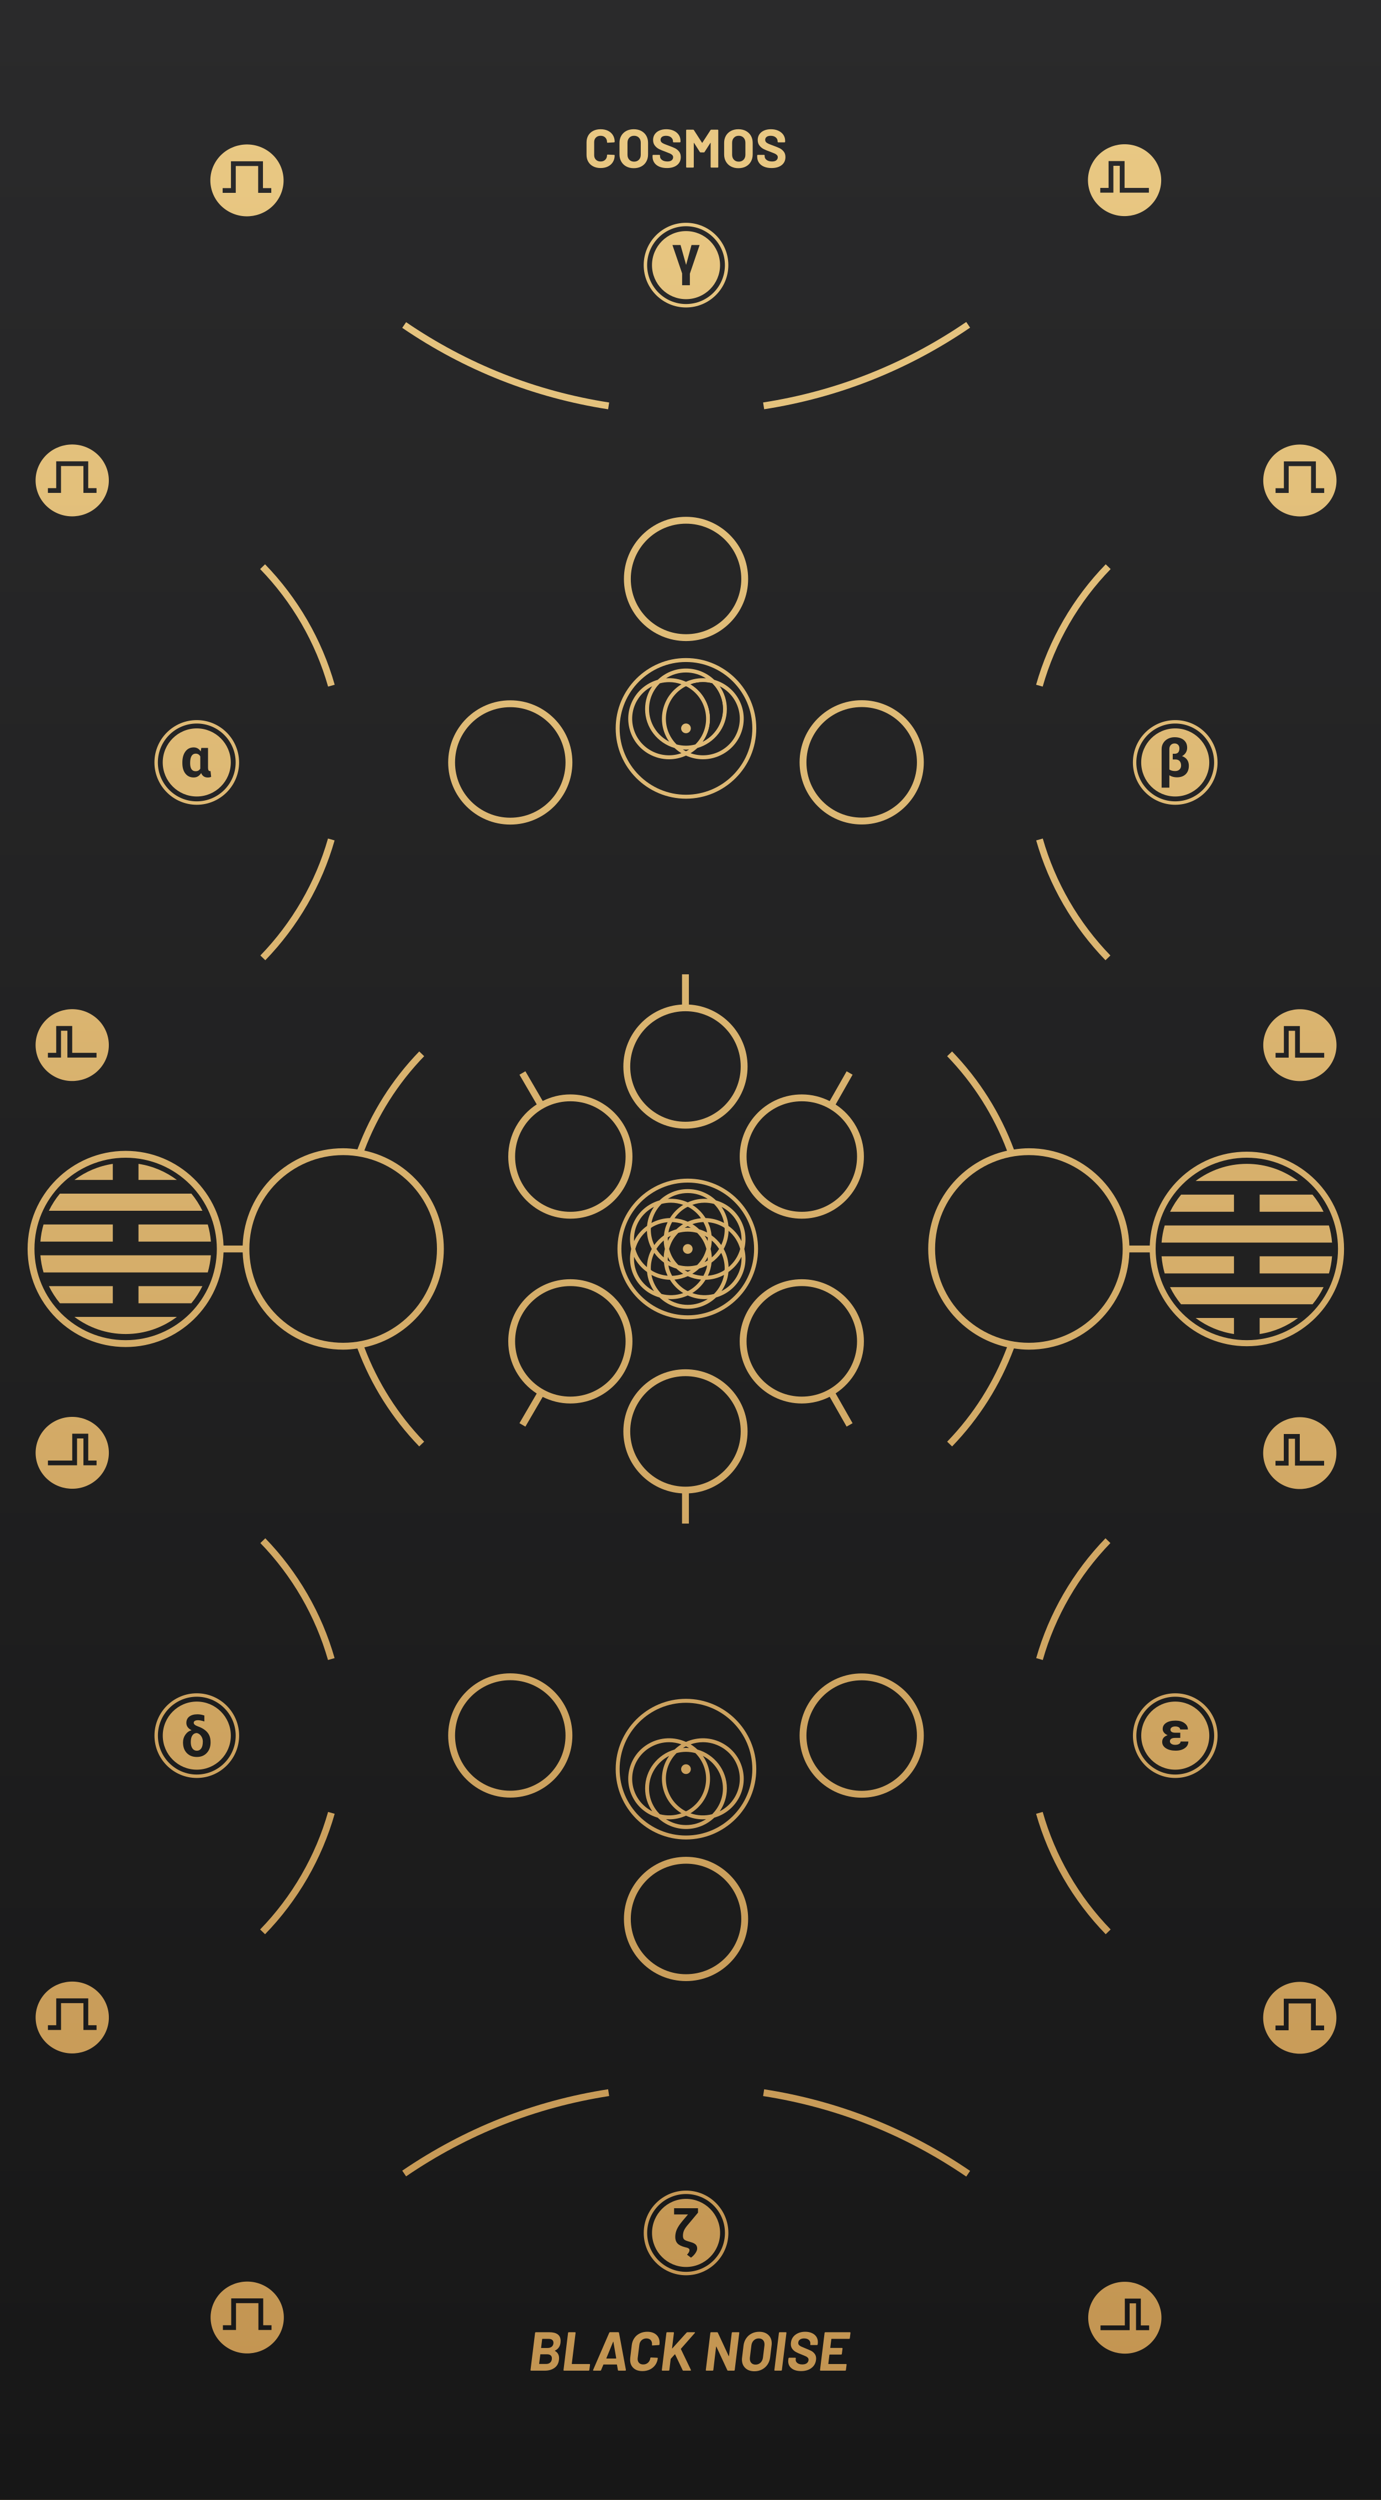 <?xml version="1.0" encoding="utf-8"?>
<!-- Generator: Adobe Illustrator 28.7.1, SVG Export Plug-In . SVG Version: 9.03 Build 54978)  -->
<svg version="1.0" id="Layer_1" xmlns="http://www.w3.org/2000/svg" xmlns:xlink="http://www.w3.org/1999/xlink" x="0px" y="0px"
	 width="210px" height="380px" viewBox="0 0 210 380" enable-background="new 0 0 210 380" xml:space="preserve">
<g id="uuid-0864970b-cf5e-45a9-b525-34cac071c23d">
	
		<linearGradient id="SVGID_1_" gradientUnits="userSpaceOnUse" x1="105" y1="379.89" x2="105" y2="-0.11" gradientTransform="matrix(1 0 0 -1 0 379.89)">
		<stop  offset="0" style="stop-color:#EBCB86"/>
		<stop  offset="1" style="stop-color:#C1924F"/>
	</linearGradient>
	<rect x="0" y="0" fill="url(#SVGID_1_)" width="210" height="379.999"/>
</g>
<g id="uuid-2107d614-b903-4621-be8b-9906156e3ef3">
	<path fill="#242425" d="M29.92,121.81c3.266,0,5.914-2.648,5.914-5.914s-2.648-5.914-5.914-5.914
		s-5.914,2.648-5.914,5.914S26.654,121.81,29.92,121.81z M29.92,110.721
		c2.858,0,5.175,2.317,5.175,5.175s-2.317,5.175-5.175,5.175s-5.175-2.317-5.175-5.175
		S27.062,110.721,29.92,110.721z"/>
	<path fill="#1C1C1C" d="M104.321,283.293c-4.64,0-8.401,3.761-8.401,8.401
		c0,4.64,3.761,8.401,8.401,8.401s8.401-3.761,8.401-8.401
		C112.722,287.054,108.961,283.293,104.321,283.293z"/>
	<path fill="#242425" d="M28.235,117.644c0.307,0.357,0.712,0.536,1.214,0.536
		c0.492,0,0.871-0.226,1.137-0.676c0.184,0.453,0.523,0.681,1.015,0.681
		c0.204,0,0.374-0.035,0.509-0.102l-0.098-0.884c-0.021,0.01-0.052,0.016-0.09,0.016
		c-0.184,0-0.281-0.161-0.289-0.481v-3.044H30.611l-0.086,0.53c-0.264-0.408-0.619-0.611-1.068-0.611
		c-0.533,0-0.954,0.208-1.263,0.623s-0.465,0.98-0.465,1.695l0.004,0.249
		C27.762,116.796,27.929,117.286,28.235,117.644z M29.132,114.908c0.147-0.234,0.355-0.35,0.624-0.35
		c0.318,0,0.551,0.143,0.701,0.428v1.854c-0.15,0.261-0.386,0.391-0.709,0.391
		c-0.557,0-0.835-0.408-0.835-1.223c0-0.5,0.073-0.867,0.22-1.1V114.908z"/>
	<polygon fill="#262627" points="9.278,70.843 12.685,70.843 12.685,74.923 14.678,74.923 14.678,74.203 
		13.414,74.203 13.414,70.123 8.548,70.123 8.548,74.203 7.285,74.203 7.285,74.923 9.278,74.923 	"/>
	<polygon fill="#222223" points="9.277,156.678 10.25,156.678 10.25,160.038 10.25,160.758 12.243,160.758 
		14.677,160.758 14.677,160.038 12.243,160.038 10.98,160.038 10.98,156.678 10.981,156.678 
		10.981,155.958 10.98,155.958 8.548,155.958 8.546,155.958 8.546,156.678 8.548,156.678 
		8.548,160.038 7.284,160.038 7.284,160.758 9.277,160.758 	"/>
	<polygon fill="#29292A" points="35.851,25.235 39.258,25.235 39.258,29.315 41.251,29.315 41.251,28.596 
		39.987,28.596 39.987,24.516 35.121,24.516 35.121,28.596 33.858,28.596 33.858,29.315 35.851,29.315 	"/>
	<polygon fill="#181819" points="40.025,349.372 35.159,349.372 35.159,353.452 33.895,353.452 33.895,354.172 
		35.888,354.172 35.888,350.092 39.295,350.092 39.295,354.172 41.288,354.172 41.288,353.452 
		40.025,353.452 	"/>
	<path fill="#212122" d="M86.729,167.402c-4.64,0-8.401,3.762-8.401,8.401s3.761,8.401,8.401,8.401
		c4.64,0,8.401-3.761,8.401-8.401S91.369,167.402,86.729,167.402z"/>
	<polygon fill="#1B1B1B" points="13.418,303.769 8.551,303.769 8.551,307.848 7.288,307.848 7.288,308.568 
		9.281,308.568 9.281,304.488 12.688,304.488 12.688,308.568 14.681,308.568 14.681,307.848 
		13.418,307.848 	"/>
	<polygon fill="#1F1F1F" points="11.716,222.733 11.716,222.013 11.716,218.653 12.688,218.653 12.688,222.733 
		14.682,222.733 14.682,222.013 13.418,222.013 13.418,218.653 13.419,218.653 13.419,217.933 
		13.418,217.933 10.986,217.933 10.985,217.933 10.985,218.653 10.986,218.653 10.986,222.013 
		9.723,222.013 7.288,222.013 7.288,222.733 9.723,222.733 	"/>
	<path fill="#1D1D1D" d="M31.183,262.996c-0.286-0.228-0.646-0.418-1.078-0.571
		c-0.432-0.152-0.648-0.337-0.648-0.554c0-0.122,0.058-0.218,0.175-0.287
		c0.117-0.069,0.277-0.104,0.481-0.104c0.236,0,0.557,0.064,0.962,0.192v-0.905l-0.277-0.081
		c-0.25-0.068-0.512-0.102-0.786-0.102c-0.517,0-0.924,0.116-1.225,0.346
		c-0.301,0.231-0.45,0.554-0.45,0.97c0,0.465,0.256,0.829,0.766,1.092l0.012,0.024
		c-0.37,0.095-0.675,0.314-0.919,0.656c-0.243,0.342-0.365,0.728-0.365,1.157v0.045
		c0,0.674,0.193,1.208,0.577,1.604c0.384,0.395,0.893,0.593,1.526,0.593
		c0.628,0,1.132-0.204,1.514-0.613c0.382-0.409,0.573-0.943,0.573-1.604
		c0-0.429-0.068-0.789-0.204-1.08c-0.136-0.291-0.347-0.55-0.634-0.778H31.183z M30.599,265.771
		c-0.163,0.233-0.384,0.35-0.664,0.35c-0.285,0-0.51-0.117-0.676-0.35
		c-0.166-0.233-0.249-0.557-0.249-0.972c0-0.448,0.084-0.788,0.251-1.019
		c0.167-0.232,0.392-0.348,0.674-0.348c0.264,0.057,0.481,0.21,0.652,0.46
		c0.171,0.25,0.257,0.525,0.257,0.826C30.843,265.187,30.762,265.538,30.599,265.771z"/>
	<path fill="#191919" d="M102.507,336.611h2.111l-0.827,0.977c-0.399,0.473-0.684,0.896-0.854,1.268
		c-0.17,0.373-0.255,0.768-0.255,1.183c0,0.407,0.113,0.733,0.34,0.977
		c0.227,0.245,0.592,0.43,1.094,0.558l0.367,0.094c0.253,0.076,0.374,0.2,0.363,0.371
		c0.011,0.182-0.114,0.41-0.375,0.685l0.599,0.456c0.266-0.188,0.49-0.414,0.672-0.679
		s0.273-0.499,0.273-0.703c0-0.225-0.058-0.41-0.173-0.554s-0.313-0.266-0.593-0.363
		c-0.144-0.051-0.364-0.119-0.66-0.203s-0.493-0.185-0.591-0.304
		c-0.098-0.118-0.147-0.289-0.147-0.511c0-0.31,0.058-0.593,0.175-0.85
		c0.117-0.257,0.334-0.566,0.652-0.927l1.463-1.749v-0.675h-3.635V336.611z"/>
	<path fill="#202020" d="M121.924,212.295c4.64,0,8.401-3.761,8.401-8.401
		c0-4.64-3.761-8.401-8.401-8.401s-8.401,3.761-8.401,8.401
		C113.524,208.534,117.285,212.295,121.924,212.295z"/>
	<path fill="#242425" d="M131.032,107.48c-4.64,0-8.401,3.761-8.401,8.401
		c0,4.64,3.761,8.401,8.401,8.401s8.401-3.761,8.401-8.401
		C139.433,111.242,135.671,107.48,131.032,107.48z"/>
	<path fill="#1D1D1D" d="M131.032,272.217c4.64,0,8.401-3.761,8.401-8.401
		c0-4.64-3.761-8.401-8.401-8.401s-8.401,3.761-8.401,8.401
		C122.631,268.455,126.392,272.217,131.032,272.217z"/>
	<circle fill="#202020" cx="86.729" cy="203.894" r="8.401"/>
	<path fill="#242425" d="M104.313,100.628c-5.563,0-10.089,4.526-10.089,10.089s4.526,10.089,10.089,10.089
		s10.089-4.526,10.089-10.089S109.876,100.628,104.313,100.628z"/>
	<path fill="#1D1D1D" d="M77.595,272.202c4.64,0,8.401-3.761,8.401-8.401c0-4.64-3.761-8.401-8.401-8.401
		s-8.401,3.761-8.401,8.401C69.194,268.441,72.955,272.202,77.595,272.202z"/>
	<path fill="#242425" d="M77.595,107.495c-4.64,0-8.401,3.761-8.401,8.401c0,4.64,3.761,8.401,8.401,8.401
		s8.401-3.761,8.401-8.401C85.996,111.256,82.235,107.495,77.595,107.495z"/>
	<path fill="#282829" d="M104.319,34.388c-3.266,0-5.914,2.648-5.914,5.914s2.648,5.914,5.914,5.914
		s5.914-2.648,5.914-5.914S107.585,34.388,104.319,34.388z M104.319,45.477
		c-2.858,0-5.175-2.317-5.175-5.175s2.317-5.175,5.175-5.175c2.858,0,5.175,2.317,5.175,5.175
		S107.177,45.477,104.319,45.477z"/>
	<path fill="#191919" d="M98.41,339.42c0,3.266,2.648,5.914,5.914,5.914s5.914-2.648,5.914-5.914
		s-2.648-5.914-5.914-5.914S98.41,336.154,98.41,339.42z M109.5,339.42
		c0,2.858-2.317,5.175-5.175,5.175c-2.858,0-5.175-2.317-5.175-5.175s2.317-5.175,5.175-5.175
		C107.183,334.245,109.5,336.562,109.5,339.42z"/>
	<path fill="#212121" d="M104.582,179.759c-5.563,0-10.089,4.526-10.089,10.089s4.526,10.089,10.089,10.089
		s10.089-4.526,10.089-10.089S110.145,179.759,104.582,179.759z"/>
	<path fill="#222223" d="M95.833,162.114c0,4.64,3.761,8.401,8.401,8.401s8.401-3.761,8.401-8.401
		c0-4.64-3.761-8.401-8.401-8.401S95.833,157.474,95.833,162.114z"/>
	<polygon fill="#282829" points="104.333,40.268 103.486,37.248 102.255,37.248 103.726,41.563 103.726,43.356 
		104.904,43.356 104.904,41.6 106.383,37.248 105.152,37.248 	"/>
	<path fill="#262626" d="M95.92,88.003c0,4.64,3.761,8.401,8.401,8.401s8.401-3.761,8.401-8.401
		c0-4.64-3.761-8.401-8.401-8.401S95.92,83.363,95.92,88.003z"/>
	<path fill="#1D1D1D" d="M29.926,257.912c-3.266,0-5.914,2.648-5.914,5.914s2.648,5.914,5.914,5.914
		s5.914-2.648,5.914-5.914S33.193,257.912,29.926,257.912z M29.926,269.002
		c-2.858,0-5.175-2.317-5.175-5.175s2.317-5.175,5.175-5.175c2.858,0,5.175,2.317,5.175,5.175
		S32.784,269.002,29.926,269.002z"/>
	<path fill="#242425" d="M177.817,117.848c0.334,0.206,0.716,0.31,1.145,0.31
		c0.565,0,1.01-0.155,1.333-0.467c0.323-0.311,0.485-0.744,0.485-1.301
		c0-0.356-0.089-0.659-0.267-0.908c-0.178-0.25-0.434-0.432-0.768-0.546
		c0.248-0.133,0.439-0.31,0.575-0.53c0.136-0.221,0.204-0.466,0.204-0.738
		c0-0.506-0.172-0.9-0.515-1.183c-0.343-0.282-0.809-0.424-1.396-0.424
		c-0.364,0-0.698,0.077-1.002,0.232c-0.305,0.155-0.542,0.37-0.713,0.646
		c-0.171,0.276-0.257,0.583-0.257,0.923v5.868h1.178v-1.883V117.848z M177.817,113.875
		c0-0.269,0.074-0.481,0.224-0.635c0.15-0.153,0.339-0.23,0.571-0.23
		c0.22,0,0.397,0.068,0.532,0.204c0.135,0.136,0.202,0.316,0.202,0.539
		c0,0.534-0.232,0.809-0.697,0.825h-0.318v0.864h0.395c0.288,0,0.506,0.082,0.654,0.246
		c0.148,0.164,0.222,0.392,0.222,0.685c0,0.244-0.082,0.444-0.245,0.6
		c-0.163,0.156-0.383,0.234-0.66,0.234c-0.364,0-0.657-0.079-0.88-0.236v-3.096V113.875z"/>
	<path fill="#1D1D1D" d="M178.715,257.912c-3.266,0-5.914,2.648-5.914,5.914s2.648,5.914,5.914,5.914
		s5.914-2.648,5.914-5.914S181.982,257.912,178.715,257.912z M178.715,269.002
		c-2.858,0-5.175-2.317-5.175-5.175s2.317-5.175,5.175-5.175c2.858,0,5.175,2.317,5.175,5.175
		S181.573,269.002,178.715,269.002z"/>
	<path fill="#1D1D1D" d="M179.304,265.084c-0.148,0.095-0.347,0.143-0.597,0.143
		c-0.241,0-0.437-0.051-0.585-0.153c-0.148-0.102-0.222-0.228-0.222-0.377
		c0-0.348,0.266-0.523,0.799-0.526h0.778v-0.786h-0.762c-0.245,0-0.428-0.042-0.55-0.126
		s-0.183-0.197-0.183-0.338c0-0.147,0.066-0.265,0.2-0.354c0.133-0.09,0.31-0.135,0.53-0.135
		c0.223,0,0.402,0.042,0.54,0.126c0.138,0.084,0.206,0.196,0.206,0.334h1.178
		c0-0.394-0.174-0.717-0.522-0.97c-0.347-0.253-0.795-0.379-1.341-0.379
		c-0.608,0-1.089,0.114-1.441,0.342s-0.528,0.542-0.528,0.941c0,0.196,0.066,0.375,0.2,0.54
		c0.133,0.165,0.318,0.295,0.554,0.393c-0.554,0.182-0.831,0.523-0.831,1.023
		c0,0.399,0.19,0.721,0.568,0.964c0.379,0.243,0.871,0.365,1.477,0.365
		c0.565,0,1.028-0.126,1.39-0.379c0.362-0.253,0.542-0.588,0.542-1.007h-1.178
		C179.526,264.87,179.452,264.989,179.304,265.084z"/>
	<path fill="#242425" d="M178.709,121.81c3.266,0,5.914-2.648,5.914-5.914s-2.648-5.914-5.914-5.914
		s-5.914,2.648-5.914,5.914S175.443,121.81,178.709,121.81z M178.71,110.721
		c2.858,0,5.175,2.317,5.175,5.175s-2.317,5.175-5.175,5.175c-2.858,0-5.175-2.317-5.175-5.175
		S175.851,110.721,178.71,110.721z"/>
	<polygon fill="#222223" points="197.664,160.048 197.664,156.688 197.665,156.688 197.665,155.968 
		197.664,155.968 195.232,155.968 195.23,155.968 195.23,156.688 195.232,156.688 195.232,160.048 
		193.968,160.048 193.968,160.767 195.961,160.767 195.961,156.688 196.934,156.688 196.934,160.048 
		196.934,160.767 198.927,160.767 201.361,160.767 201.361,160.048 198.927,160.048 	"/>
	<polygon fill="#1B1B1B" points="200.086,303.814 195.219,303.814 195.219,307.894 193.956,307.894 
		193.956,308.614 195.949,308.614 195.949,304.534 199.356,304.534 199.356,308.614 201.349,308.614 
		201.349,307.894 200.086,307.894 	"/>
	<polygon fill="#181819" points="173.478,350.122 173.48,350.122 173.48,349.402 173.478,349.402 
		171.047,349.402 171.045,349.402 171.045,350.122 171.047,350.122 171.047,353.482 169.783,353.482 
		167.349,353.482 167.349,354.202 169.783,354.202 171.776,354.202 171.776,353.482 171.776,350.122 
		172.749,350.122 172.749,354.202 174.742,354.202 174.742,353.482 173.478,353.482 	"/>
	<polygon fill="#29292A" points="169.304,25.205 170.276,25.205 170.276,28.565 170.276,29.285 172.269,29.285 
		174.704,29.285 174.704,28.565 172.269,28.565 171.006,28.565 171.006,25.205 171.007,25.205 171.007,24.485 
		171.006,24.485 168.574,24.485 168.573,24.485 168.573,25.205 168.574,25.205 168.574,28.565 
		167.311,28.565 167.311,29.285 169.304,29.285 	"/>
	<polygon fill="#1F1F1F" points="197.651,222.059 197.651,218.699 197.652,218.699 197.652,217.979 
		197.651,217.979 195.219,217.979 195.217,217.979 195.217,218.699 195.219,218.699 195.219,222.059 
		193.956,222.059 193.956,222.779 195.949,222.779 195.949,218.699 196.921,218.699 196.921,222.059 
		196.921,222.779 198.914,222.779 201.349,222.779 201.349,222.059 198.914,222.059 	"/>
	<path fill="#212121" d="M189.595,175.981c-7.646,0-13.867,6.221-13.867,13.867s6.221,13.867,13.867,13.867
		s13.867-6.221,13.867-13.867S197.242,175.981,189.595,175.981z M189.595,176.915
		c2.924,0,5.613,0.975,7.786,2.603h-15.572C183.982,177.891,186.671,176.915,189.595,176.915z
		 M179.604,181.594h8.038v2.604h-9.718C178.384,183.263,178.943,182.386,179.604,181.594z
		 M176.633,190.967h11.01v2.604h-10.536C176.863,192.734,176.704,191.864,176.633,190.967z
		 M187.642,202.782c-2.167-0.327-4.155-1.185-5.833-2.442h5.833V202.782z M191.548,202.782v-2.442h5.833
		C195.703,201.598,193.715,202.455,191.548,202.782z M199.593,198.257h-19.996
		c-0.66-0.792-1.218-1.669-1.677-2.603h23.349C200.811,196.589,200.253,197.465,199.593,198.257z
		 M202.084,193.571h-10.536v-2.604h11.01C202.486,191.864,202.327,192.734,202.084,193.571z
		 M202.557,188.884h-25.924c0.071-0.897,0.231-1.767,0.475-2.604h24.973
		C202.326,187.117,202.485,187.987,202.557,188.884z M201.266,184.198h-9.718v-2.604h8.038
		C200.247,182.386,200.806,183.263,201.266,184.198z"/>
	
		<linearGradient id="SVGID_00000106848479640257841230000014140078182363826817_" gradientUnits="userSpaceOnUse" x1="105" y1="379.89" x2="105" y2="-0.11" gradientTransform="matrix(1 0 0 -1 0 379.89)">
		<stop  offset="0" style="stop-color:#2A2A2B"/>
		<stop  offset="1" style="stop-color:#171717"/>
	</linearGradient>
	<path fill="url(#SVGID_00000106848479640257841230000014140078182363826817_)" d="M0,0v380h210V0H0z M194.881,68.308
		c2.663-1.508,6.068-0.613,7.606,1.999c1.538,2.612,0.625,5.952-2.038,7.461
		c-2.663,1.508-6.068,0.613-7.606-1.999C191.305,73.156,192.218,69.816,194.881,68.308z M202.487,161.603
		c-1.538,2.612-4.943,3.507-7.606,1.999c-2.663-1.508-3.575-4.848-2.038-7.461
		c1.538-2.612,4.943-3.507,7.606-1.999C203.112,155.651,204.024,158.991,202.487,161.603z
		 M185.146,115.896c0,3.549-2.887,6.436-6.436,6.436s-6.436-2.887-6.436-6.436
		s2.887-6.436,6.436-6.436S185.146,112.347,185.146,115.896z M166.186,24.659
		c1.537-2.612,4.943-3.507,7.606-1.999c2.663,1.508,3.575,4.848,2.038,7.46
		c-1.538,2.612-4.943,3.507-7.606,1.999C165.561,30.612,164.648,27.272,166.186,24.659z M168.14,85.776
		l0.749,0.726c-4.868,5.011-8.441,11.19-10.333,17.867l-1.003-0.284
		C159.491,97.242,163.153,90.911,168.14,85.776z M168.852,145.239l-0.749,0.726
		c-4.954-5.113-8.598-11.413-10.536-18.217l1.003-0.286c1.891,6.64,5.447,12.787,10.282,17.777
		V145.239z M147.518,49.803c-9.472,6.472-20.009,10.646-31.317,12.405l-0.16-1.031
		c11.153-1.735,21.546-5.851,30.888-12.235l0.589,0.861V49.803z M104.321,301.138
		c-5.208,0-9.444-4.237-9.444-9.444s4.237-9.444,9.444-9.444s9.444,4.237,9.444,9.444
		S109.528,301.138,104.321,301.138z M110.761,339.42c0,3.549-2.887,6.436-6.436,6.436
		s-6.436-2.887-6.436-6.436s2.887-6.436,6.436-6.436S110.761,335.872,110.761,339.42z M104.313,279.612
		c-5.894,0-10.689-4.795-10.689-10.689s4.795-10.689,10.689-10.689s10.689,4.795,10.689,10.689
		S110.208,279.612,104.313,279.612z M113.678,162.114c0,5.208-4.237,9.444-9.444,9.444
		s-9.444-4.237-9.444-9.444c0-5.031,3.957-9.144,8.921-9.418v-4.595h1.043v4.595
		C109.719,152.968,113.678,157.082,113.678,162.114z M131.369,175.803c0,5.208-4.237,9.444-9.444,9.444
		s-9.444-4.237-9.444-9.444s4.237-9.444,9.444-9.444c1.525,0,2.962,0.372,4.239,1.016l2.578-4.531
		l0.907,0.515l-2.579,4.533C129.654,169.58,131.369,172.493,131.369,175.803z M94.79,217.583
		c0-5.208,4.237-9.444,9.444-9.444s9.444,4.237,9.444,9.444c0,5.032-3.959,9.145-8.924,9.418v4.595
		h-1.043v-4.595c-4.964-0.274-8.921-4.387-8.921-9.418H94.79z M104.582,200.538
		c-5.894,0-10.689-4.795-10.689-10.689s4.795-10.689,10.689-10.689s10.689,4.795,10.689,10.689
		S110.476,200.538,104.582,200.538z M96.173,175.803c0,5.208-4.237,9.444-9.444,9.444
		s-9.444-4.237-9.444-9.444c0-3.324,1.73-6.246,4.333-7.93l-2.626-4.509l0.902-0.525l2.632,4.519
		c1.268-0.634,2.692-1,4.204-1C91.937,166.359,96.173,170.596,96.173,175.803z M77.595,125.34
		c-5.207,0-9.444-4.237-9.444-9.444s4.237-9.444,9.444-9.444c5.208,0,9.444,4.237,9.444,9.444
		S82.803,125.34,77.595,125.34z M77.595,254.357c5.208,0,9.444,4.237,9.444,9.444
		s-4.237,9.444-9.444,9.444c-5.207,0-9.444-4.237-9.444-9.444S72.388,254.357,77.595,254.357z
		 M86.729,213.338c-1.511,0-2.936-0.366-4.204-1l-2.632,4.519l-0.902-0.525l2.626-4.509
		c-2.603-1.684-4.333-4.606-4.333-7.93c0-5.208,4.237-9.444,9.444-9.444s9.444,4.237,9.444,9.444
		S91.937,213.338,86.729,213.338z M112.48,203.894c0-5.207,4.237-9.444,9.444-9.444
		s9.444,4.237,9.444,9.444c0,3.31-1.715,6.223-4.3,7.91l2.579,4.534l-0.907,0.515l-2.578-4.531
		c-1.277,0.645-2.713,1.016-4.239,1.016C116.717,213.338,112.48,209.102,112.48,203.894z
		 M131.032,254.372c5.208,0,9.444,4.237,9.444,9.444s-4.237,9.444-9.444,9.444
		s-9.444-4.237-9.444-9.444S125.824,254.372,131.032,254.372z M131.032,125.325
		c-5.208,0-9.444-4.237-9.444-9.444s4.237-9.444,9.444-9.444s9.444,4.237,9.444,9.444
		S136.239,125.325,131.032,125.325z M115.141,23.639c0-0.027,0.009-0.05,0.029-0.069
		c0.019-0.02,0.042-0.029,0.069-0.029h0.94c0.027,0,0.051,0.009,0.07,0.029
		c0.019,0.019,0.028,0.042,0.028,0.069v0.124c0,0.22,0.102,0.405,0.306,0.556
		c0.202,0.151,0.478,0.226,0.824,0.226c0.291,0,0.508-0.061,0.651-0.185
		c0.143-0.124,0.214-0.276,0.214-0.458c0-0.132-0.044-0.242-0.132-0.333
		c-0.088-0.092-0.207-0.171-0.359-0.239c-0.151-0.068-0.391-0.163-0.72-0.285
		c-0.368-0.126-0.68-0.255-0.935-0.387s-0.47-0.312-0.643-0.539
		c-0.173-0.228-0.26-0.51-0.26-0.845c0-0.33,0.085-0.618,0.255-0.865
		c0.17-0.247,0.406-0.437,0.708-0.568c0.303-0.132,0.651-0.198,1.047-0.198
		c0.417,0,0.79,0.074,1.117,0.222c0.327,0.149,0.582,0.356,0.767,0.623
		c0.183,0.267,0.276,0.575,0.276,0.926v0.124c0,0.028-0.01,0.051-0.029,0.07
		s-0.042,0.029-0.069,0.029h-0.948c-0.028,0-0.051-0.01-0.07-0.029s-0.029-0.042-0.029-0.07v-0.065
		c0-0.231-0.095-0.427-0.284-0.589c-0.19-0.162-0.45-0.243-0.779-0.243
		c-0.258,0-0.461,0.055-0.607,0.165c-0.145,0.11-0.218,0.262-0.218,0.454
		c0,0.137,0.043,0.252,0.128,0.346c0.086,0.094,0.211,0.177,0.379,0.251
		c0.168,0.073,0.427,0.174,0.779,0.301c0.39,0.143,0.697,0.269,0.919,0.378
		c0.222,0.111,0.422,0.274,0.602,0.491c0.178,0.217,0.268,0.498,0.268,0.845
		c0,0.516-0.189,0.923-0.568,1.223c-0.379,0.3-0.893,0.45-1.541,0.45
		c-0.44,0-0.824-0.07-1.154-0.21c-0.33-0.141-0.583-0.341-0.762-0.602
		c-0.178-0.262-0.268-0.565-0.268-0.911v-0.181L115.141,23.639z M110.114,21.711
		c0-0.406,0.091-0.766,0.272-1.079c0.182-0.313,0.436-0.556,0.762-0.729
		c0.327-0.173,0.705-0.26,1.134-0.26c0.434,0,0.814,0.086,1.141,0.26s0.581,0.416,0.762,0.729
		c0.181,0.313,0.272,0.673,0.272,1.079v1.763c0,0.412-0.091,0.778-0.272,1.096
		c-0.181,0.319-0.436,0.564-0.762,0.737c-0.327,0.173-0.707,0.26-1.141,0.26
		c-0.429,0-0.807-0.088-1.134-0.264c-0.327-0.176-0.58-0.422-0.762-0.737
		c-0.181-0.316-0.272-0.68-0.272-1.092C110.114,23.475,110.114,21.711,110.114,21.711z M113.765,88.003
		c0,5.208-4.237,9.444-9.444,9.444s-9.444-4.237-9.444-9.444s4.237-9.444,9.444-9.444
		S113.765,82.795,113.765,88.003z M104.338,19.808c0-0.027,0.009-0.051,0.028-0.07
		c0.019-0.019,0.043-0.028,0.07-0.028h0.964c0.05,0,0.089,0.021,0.116,0.065l1.236,1.92
		c0.016,0.033,0.033,0.033,0.049,0l1.244-1.92c0.027-0.044,0.066-0.065,0.116-0.065h0.964
		c0.028,0,0.051,0.009,0.07,0.028s0.029,0.043,0.029,0.07v5.571c0,0.027-0.01,0.05-0.029,0.069
		c-0.019,0.02-0.042,0.029-0.07,0.029h-0.964c-0.028,0-0.051-0.009-0.07-0.029
		c-0.019-0.019-0.029-0.042-0.029-0.069v-3.634c0-0.022-0.005-0.033-0.016-0.033
		c-0.011,0-0.022,0.008-0.033,0.025l-0.873,1.368c-0.027,0.043-0.066,0.065-0.116,0.065h-0.486
		c-0.049,0-0.088-0.022-0.116-0.065l-0.873-1.368c-0.011-0.017-0.022-0.023-0.033-0.021
		c-0.011,0.003-0.016,0.015-0.016,0.037v3.626c0,0.027-0.01,0.05-0.029,0.069
		c-0.019,0.02-0.042,0.029-0.07,0.029h-0.964c-0.027,0-0.051-0.009-0.07-0.029
		c-0.019-0.019-0.028-0.042-0.028-0.069v-5.571L104.338,19.808z M110.755,40.302
		c0,3.549-2.887,6.436-6.436,6.436s-6.436-2.887-6.436-6.436s2.887-6.436,6.436-6.436
		S110.755,36.753,110.755,40.302z M99.229,23.639c0-0.027,0.009-0.05,0.029-0.069
		c0.019-0.02,0.042-0.029,0.069-0.029h0.94c0.027,0,0.051,0.009,0.07,0.029
		c0.019,0.019,0.028,0.042,0.028,0.069v0.124c0,0.22,0.102,0.405,0.306,0.556
		c0.202,0.151,0.478,0.226,0.824,0.226c0.291,0,0.508-0.061,0.651-0.185s0.214-0.276,0.214-0.458
		c0-0.132-0.044-0.242-0.132-0.333c-0.088-0.092-0.207-0.171-0.359-0.239
		c-0.151-0.068-0.391-0.163-0.72-0.285c-0.368-0.126-0.68-0.255-0.935-0.387
		s-0.47-0.312-0.643-0.539c-0.173-0.228-0.26-0.51-0.26-0.845c0-0.33,0.084-0.618,0.255-0.865
		c0.17-0.247,0.406-0.437,0.708-0.568c0.303-0.132,0.651-0.198,1.047-0.198
		c0.417,0,0.79,0.074,1.117,0.222c0.327,0.149,0.582,0.356,0.766,0.623
		c0.183,0.267,0.276,0.575,0.276,0.926v0.124c0,0.028-0.01,0.051-0.029,0.07
		c-0.019,0.019-0.042,0.029-0.069,0.029h-0.948c-0.028,0-0.051-0.01-0.07-0.029
		s-0.029-0.042-0.029-0.07v-0.065c0-0.231-0.095-0.427-0.284-0.589
		c-0.19-0.162-0.45-0.243-0.779-0.243c-0.259,0-0.461,0.055-0.607,0.165
		c-0.145,0.11-0.218,0.262-0.218,0.454c0,0.137,0.043,0.252,0.128,0.346
		c0.086,0.094,0.211,0.177,0.379,0.251c0.168,0.073,0.427,0.174,0.779,0.301
		c0.39,0.143,0.697,0.269,0.919,0.378c0.222,0.111,0.422,0.274,0.602,0.491
		c0.178,0.217,0.268,0.498,0.268,0.845c0,0.516-0.189,0.923-0.568,1.223s-0.893,0.45-1.541,0.45
		c-0.44,0-0.824-0.07-1.154-0.21c-0.33-0.141-0.583-0.341-0.762-0.602
		c-0.178-0.262-0.268-0.565-0.268-0.911v-0.181V23.639z M94.203,21.711
		c0-0.406,0.091-0.766,0.272-1.079c0.182-0.313,0.436-0.556,0.762-0.729s0.705-0.26,1.134-0.26
		c0.434,0,0.814,0.086,1.141,0.26c0.327,0.173,0.581,0.416,0.763,0.729
		c0.181,0.313,0.272,0.673,0.272,1.079v1.763c0,0.412-0.091,0.778-0.272,1.096
		c-0.181,0.319-0.436,0.564-0.763,0.737c-0.327,0.173-0.707,0.26-1.141,0.26
		c-0.428,0-0.807-0.088-1.134-0.264s-0.58-0.422-0.762-0.737c-0.181-0.316-0.272-0.68-0.272-1.092
		C94.203,23.475,94.203,21.711,94.203,21.711z M104.313,100.029c5.894,0,10.689,4.795,10.689,10.689
		s-4.795,10.689-10.689,10.689s-10.689-4.795-10.689-10.689S98.419,100.029,104.313,100.029z
		 M89.192,21.638c0-0.396,0.088-0.744,0.264-1.047c0.176-0.302,0.425-0.535,0.75-0.7
		c0.324-0.165,0.7-0.247,1.129-0.247c0.422,0,0.795,0.078,1.117,0.235
		c0.321,0.156,0.571,0.378,0.749,0.667c0.179,0.289,0.269,0.623,0.269,1.001
		c0,0.05-0.033,0.081-0.1,0.092l-0.964,0.057h-0.016c-0.055,0-0.083-0.03-0.083-0.091
		c0-0.292-0.089-0.525-0.269-0.701c-0.178-0.175-0.413-0.264-0.704-0.264
		c-0.297,0-0.534,0.089-0.713,0.264c-0.178,0.176-0.268,0.409-0.268,0.701v1.986
		c0,0.286,0.09,0.516,0.268,0.692c0.179,0.176,0.416,0.264,0.713,0.264
		c0.291,0,0.526-0.087,0.704-0.264c0.179-0.176,0.269-0.406,0.269-0.692
		c0-0.06,0.032-0.091,0.099-0.091l0.964,0.041c0.028,0,0.051,0.008,0.07,0.024
		c0.019,0.017,0.029,0.036,0.029,0.058c0,0.379-0.089,0.714-0.269,1.005
		c-0.178,0.292-0.429,0.517-0.749,0.676c-0.322,0.159-0.694,0.239-1.117,0.239
		c-0.429,0-0.805-0.084-1.129-0.251c-0.325-0.168-0.574-0.402-0.75-0.705
		c-0.176-0.302-0.264-0.651-0.264-1.046v-1.903L89.192,21.638z M61.753,48.973
		c9.342,6.372,19.731,10.481,30.879,12.21l-0.16,1.031c-11.302-1.753-21.836-5.918-31.307-12.379
		C61.165,49.835,61.753,48.973,61.753,48.973z M49.89,104.369c-1.892-6.677-5.465-12.856-10.333-17.867
		l0.749-0.726c4.987,5.135,8.648,11.466,10.588,18.309L49.89,104.369z M50.879,127.748
		c-1.938,6.804-5.582,13.104-10.536,18.217l-0.749-0.726c4.835-4.99,8.39-11.137,10.282-17.777
		C49.875,127.461,50.879,127.748,50.879,127.748z M32.733,24.69c1.537-2.612,4.943-3.507,7.606-1.999
		c2.663,1.508,3.575,4.848,2.038,7.461c-1.537,2.612-4.943,3.507-7.606,1.999
		S31.195,27.302,32.733,24.69z M29.92,109.46c3.549,0,6.436,2.887,6.436,6.436
		s-2.887,6.436-6.436,6.436s-6.436-2.887-6.436-6.436S26.372,109.46,29.92,109.46z M6.159,70.297
		c1.538-2.612,4.943-3.507,7.606-1.999c2.663,1.508,3.575,4.848,2.038,7.461
		c-1.538,2.612-4.943,3.507-7.606,1.999C5.534,76.25,4.622,72.909,6.159,70.297z M6.159,156.132
		c1.537-2.612,4.943-3.507,7.606-1.999c2.663,1.508,3.575,4.848,2.038,7.461
		c-1.538,2.612-4.943,3.507-7.606,1.999C5.534,162.085,4.622,158.744,6.159,156.132z M15.807,309.404
		c-1.538,2.612-4.943,3.507-7.606,1.999c-2.663-1.508-3.575-4.848-2.038-7.46
		c1.538-2.612,4.943-3.507,7.606-1.999C16.432,303.452,17.344,306.792,15.807,309.404z M8.201,216.108
		c2.663-1.508,6.068-0.613,7.606,1.999c1.538,2.612,0.625,5.952-2.038,7.46
		c-2.663,1.508-6.068,0.613-7.606-1.999C4.625,220.957,5.538,217.616,8.201,216.108z M23.49,263.827
		c0-3.549,2.887-6.436,6.436-6.436s6.436,2.887,6.436,6.436s-2.887,6.436-6.436,6.436
		S23.49,267.376,23.49,263.827z M42.414,355.007c-1.538,2.612-4.943,3.507-7.606,1.999
		c-2.663-1.508-3.575-4.848-2.038-7.461c1.538-2.612,4.943-3.507,7.606-1.999
		C43.039,349.055,43.951,352.395,42.414,355.007z M40.306,294.017l-0.749-0.726
		c4.867-5.01,8.44-11.189,10.333-17.866l1.003,0.284C48.954,282.552,45.293,288.884,40.306,294.017z
		 M39.594,234.555l0.749-0.726c4.954,5.113,8.598,11.413,10.536,18.217l-1.003,0.286
		C47.984,245.692,44.428,239.545,39.594,234.555z M52.182,205.156c-8.265,0-15.003-6.588-15.281-14.786
		h-2.91c-0.278,7.979-6.838,14.388-14.884,14.388c-8.222,0-14.91-6.688-14.91-14.909
		c0-8.222,6.689-14.91,14.91-14.91c8.045,0,14.606,6.41,14.884,14.389h2.91
		c0.278-8.198,7.017-14.786,15.281-14.786c0.738,0,1.459,0.071,2.17,0.172
		c2.084-5.571,5.239-10.582,9.399-14.889l0.751,0.724c-4.013,4.155-7.064,8.981-9.098,14.341
		c6.898,1.484,12.086,7.625,12.086,14.96c0,7.335-5.188,13.474-12.085,14.959
		c2.032,5.357,5.082,10.18,9.093,14.334l-0.751,0.724c-4.158-4.307-7.312-9.315-9.394-14.883
		C53.642,205.085,52.921,205.156,52.182,205.156z M61.165,329.958
		c9.472-6.46,20.005-10.625,31.307-12.378l0.16,1.031c-11.148,1.729-21.537,5.837-30.879,12.209
		L61.165,329.958z M85.23,356.114c-0.061,0.551-0.339,0.95-0.834,1.194
		c-0.034,0.016-0.037,0.034-0.009,0.05c0.418,0.228,0.627,0.596,0.627,1.101
		c0,0.051-0.006,0.136-0.017,0.259c-0.066,0.54-0.295,0.948-0.689,1.223
		c-0.392,0.276-0.874,0.414-1.448,0.414H80.756c-0.029,0-0.05-0.009-0.067-0.03
		c-0.016-0.019-0.022-0.043-0.016-0.07l0.693-5.642c0.005-0.028,0.017-0.052,0.038-0.071
		c0.019-0.019,0.043-0.029,0.07-0.029h2.037c1.157,0,1.736,0.436,1.736,1.31
		C85.246,355.95,85.241,356.047,85.23,356.114z M89.619,360.254c-0.005,0.028-0.017,0.051-0.038,0.07
		c-0.019,0.02-0.043,0.03-0.07,0.03h-3.739c-0.029,0-0.05-0.009-0.067-0.03
		c-0.016-0.019-0.022-0.043-0.016-0.07l0.693-5.642c0.005-0.028,0.017-0.052,0.038-0.071
		c0.019-0.019,0.043-0.029,0.07-0.029h0.952c0.027,0,0.05,0.009,0.067,0.029
		c0.016,0.019,0.021,0.044,0.016,0.071l-0.576,4.69c0,0.028,0.011,0.042,0.034,0.042h2.645
		c0.062,0,0.093,0.034,0.093,0.1C89.719,359.444,89.619,360.254,89.619,360.254z M95.177,360.262
		c0,0.028-0.008,0.05-0.024,0.066c-0.017,0.017-0.039,0.025-0.067,0.025h-1.035
		c-0.05,0-0.081-0.027-0.092-0.084l-0.142-0.818c0-0.005-0.003-0.012-0.008-0.02
		c-0.006-0.008-0.014-0.013-0.025-0.013h-1.995c-0.016,0-0.031,0.012-0.042,0.034l-0.341,0.818
		c-0.017,0.056-0.053,0.084-0.109,0.084h-1.035c-0.034,0-0.057-0.011-0.07-0.034
		c-0.014-0.022-0.013-0.05,0.004-0.084l2.445-5.641c0.028-0.056,0.067-0.084,0.117-0.084h1.268
		c0.05,0,0.084,0.027,0.1,0.084l1.051,5.641v0.025H95.177z M100.285,356.373
		c-0.011,0.056-0.048,0.087-0.109,0.093l-0.951,0.058h-0.017c-0.056,0-0.077-0.031-0.066-0.092
		c0.005-0.034,0.008-0.081,0.008-0.143c0-0.256-0.076-0.458-0.229-0.609
		c-0.154-0.15-0.361-0.225-0.623-0.225c-0.289,0-0.533,0.091-0.73,0.272
		c-0.198,0.18-0.313,0.416-0.346,0.705l-0.25,2.011c-0.006,0.034-0.009,0.081-0.009,0.142
		c0,0.251,0.075,0.451,0.226,0.601c0.15,0.151,0.359,0.225,0.626,0.225
		c0.289,0,0.532-0.089,0.726-0.267s0.312-0.412,0.35-0.701c0.011-0.061,0.047-0.092,0.108-0.092
		l0.943,0.042c0.027,0,0.05,0.007,0.067,0.02c0.016,0.014,0.021,0.036,0.016,0.063
		c-0.045,0.384-0.172,0.723-0.384,1.018c-0.212,0.295-0.485,0.524-0.822,0.685
		c-0.336,0.161-0.713,0.242-1.131,0.242c-0.579,0-1.035-0.156-1.368-0.468
		c-0.334-0.312-0.501-0.729-0.501-1.252c0-0.133,0.006-0.236,0.017-0.309l0.233-1.928
		c0.05-0.401,0.18-0.754,0.392-1.061c0.211-0.306,0.487-0.542,0.826-0.709
		c0.339-0.167,0.717-0.251,1.135-0.251c0.579,0,1.036,0.151,1.373,0.45
		c0.336,0.301,0.504,0.702,0.504,1.202C100.301,356.159,100.296,356.25,100.285,356.373z
		 M105.651,354.636l-2.095,2.379c-0.022,0.022-0.029,0.042-0.017,0.059l1.519,3.162
		c0.006,0.011,0.009,0.029,0.009,0.05c0,0.045-0.029,0.067-0.084,0.067h-1.069
		c-0.056,0-0.092-0.022-0.108-0.067l-1.144-2.403c-0.005-0.011-0.013-0.016-0.024-0.016
		c-0.011,0-0.022,0.005-0.034,0.016l-0.593,0.659l-0.024,0.05l-0.201,1.662
		c-0.005,0.028-0.018,0.051-0.038,0.07c-0.019,0.02-0.043,0.03-0.07,0.03h-0.952
		c-0.029,0-0.05-0.009-0.067-0.03c-0.016-0.019-0.022-0.043-0.016-0.07l0.693-5.642
		c0.005-0.028,0.017-0.052,0.038-0.071c0.019-0.019,0.043-0.029,0.07-0.029h0.952
		c0.027,0,0.05,0.009,0.067,0.029c0.016,0.019,0.021,0.044,0.016,0.071l-0.283,2.337
		c-0.006,0.016-0.003,0.026,0.008,0.029c0.011,0.003,0.022-0.001,0.034-0.012l2.169-2.395
		c0.034-0.039,0.075-0.058,0.125-0.058h1.069c0.055,0,0.084,0.019,0.084,0.058
		C105.685,354.593,105.674,354.615,105.651,354.636z M111.727,360.254
		c-0.005,0.028-0.018,0.051-0.038,0.07c-0.019,0.02-0.043,0.03-0.07,0.03h-0.919
		c-0.05,0-0.083-0.022-0.1-0.067l-1.661-3.572c-0.006-0.016-0.014-0.023-0.026-0.02
		c-0.011,0.003-0.019,0.015-0.024,0.038l-0.418,3.522c-0.005,0.028-0.018,0.051-0.038,0.07
		c-0.019,0.02-0.043,0.03-0.07,0.03h-0.952c-0.029,0-0.05-0.009-0.067-0.03
		c-0.016-0.019-0.022-0.043-0.016-0.07l0.693-5.642c0.005-0.028,0.017-0.052,0.038-0.071
		c0.019-0.019,0.043-0.029,0.07-0.029h0.918c0.051,0,0.087,0.021,0.109,0.066l1.652,3.556
		c0.005,0.016,0.014,0.023,0.025,0.02c0.01-0.002,0.019-0.015,0.024-0.037l0.418-3.506
		c0.005-0.028,0.017-0.052,0.038-0.071c0.019-0.019,0.043-0.029,0.07-0.029h0.952
		c0.028,0,0.05,0.009,0.067,0.029c0.016,0.019,0.021,0.044,0.016,0.071l-0.693,5.642H111.727z
		 M117.327,356.54l-0.217,1.786c-0.05,0.418-0.183,0.786-0.4,1.106
		c-0.217,0.32-0.498,0.568-0.844,0.747c-0.344,0.178-0.728,0.267-1.151,0.267
		c-0.579,0-1.039-0.163-1.381-0.488c-0.342-0.326-0.513-0.761-0.513-1.306
		c0-0.1,0.008-0.209,0.026-0.326l0.217-1.786c0.05-0.412,0.183-0.776,0.4-1.093
		s0.496-0.563,0.838-0.739c0.342-0.175,0.725-0.263,1.148-0.263c0.584,0,1.047,0.162,1.39,0.484
		c0.341,0.323,0.512,0.751,0.512,1.286C117.352,356.321,117.344,356.429,117.327,356.54z
		 M118.896,360.254c-0.005,0.028-0.018,0.051-0.038,0.07c-0.019,0.02-0.043,0.03-0.07,0.03
		h-0.952c-0.029,0-0.05-0.009-0.067-0.03c-0.016-0.019-0.022-0.043-0.016-0.07l0.693-5.642
		c0.005-0.028,0.017-0.052,0.038-0.071c0.019-0.019,0.043-0.029,0.07-0.029h0.952
		c0.027,0,0.05,0.009,0.067,0.029c0.016,0.019,0.021,0.044,0.016,0.071L118.896,360.254z
		 M124.355,356.239l-0.017,0.125c-0.005,0.029-0.017,0.052-0.037,0.071
		c-0.02,0.019-0.044,0.03-0.071,0.03h-0.935c-0.027,0-0.05-0.01-0.066-0.03
		c-0.017-0.019-0.022-0.043-0.017-0.071l0.009-0.066c0.027-0.234-0.041-0.433-0.205-0.597
		c-0.164-0.164-0.411-0.247-0.739-0.247c-0.273,0-0.49,0.063-0.651,0.188
		c-0.161,0.124-0.242,0.295-0.242,0.512c0,0.123,0.04,0.226,0.117,0.31
		c0.078,0.083,0.194,0.161,0.346,0.233s0.385,0.17,0.697,0.292
		c0.345,0.139,0.613,0.257,0.806,0.354c0.192,0.097,0.366,0.244,0.522,0.438
		c0.155,0.195,0.233,0.439,0.233,0.735c0,0.039-0.005,0.108-0.016,0.209
		c-0.067,0.523-0.305,0.935-0.714,1.239c-0.409,0.304-0.93,0.455-1.565,0.455
		c-0.606,0-1.083-0.137-1.431-0.41c-0.347-0.272-0.522-0.643-0.522-1.109
		c0-0.051,0.006-0.125,0.017-0.226l0.024-0.183c0.006-0.027,0.018-0.051,0.038-0.07
		c0.019-0.02,0.043-0.03,0.071-0.03h0.926c0.027,0,0.05,0.009,0.067,0.03
		c0.016,0.019,0.021,0.043,0.016,0.07l-0.016,0.125c-0.029,0.223,0.048,0.411,0.229,0.563
		c0.18,0.153,0.441,0.229,0.78,0.229c0.312,0,0.546-0.069,0.705-0.208
		c0.159-0.14,0.238-0.31,0.238-0.509c0-0.122-0.041-0.225-0.121-0.309
		c-0.08-0.084-0.19-0.158-0.326-0.221c-0.137-0.064-0.351-0.155-0.647-0.272
		c-0.322-0.122-0.595-0.242-0.817-0.363c-0.223-0.119-0.41-0.279-0.559-0.48
		c-0.151-0.201-0.225-0.448-0.225-0.743c0-0.039,0.005-0.109,0.016-0.209
		c0.061-0.506,0.292-0.908,0.693-1.206c0.4-0.297,0.896-0.446,1.485-0.446
		c0.378,0,0.713,0.065,1.006,0.197c0.292,0.13,0.518,0.314,0.676,0.55
		c0.158,0.236,0.237,0.513,0.237,0.83C124.371,356.067,124.366,356.139,124.355,356.239z
		 M129.228,355.422c-0.005,0.028-0.018,0.051-0.038,0.07s-0.043,0.03-0.07,0.03h-2.663
		c-0.011,0-0.02,0.004-0.029,0.012c-0.008,0.008-0.013,0.018-0.013,0.03l-0.158,1.294
		c0,0.028,0.011,0.042,0.034,0.042h1.744c0.028,0,0.05,0.009,0.066,0.029
		c0.017,0.019,0.022,0.044,0.017,0.071l-0.101,0.809c-0.005,0.029-0.018,0.052-0.038,0.071
		c-0.019,0.019-0.043,0.03-0.07,0.03h-1.744c-0.029,0-0.042,0.013-0.042,0.042l-0.167,1.352
		c0,0.028,0.011,0.042,0.034,0.042h2.654c0.061,0,0.092,0.034,0.092,0.1l-0.101,0.81
		c-0.005,0.028-0.017,0.051-0.037,0.07c-0.02,0.02-0.044,0.03-0.071,0.03h-3.747
		c-0.029,0-0.05-0.009-0.067-0.03c-0.016-0.019-0.022-0.043-0.016-0.07l0.693-5.642
		c0.005-0.028,0.017-0.052,0.038-0.071c0.019-0.019,0.043-0.029,0.07-0.029h3.739
		c0.029,0,0.052,0.009,0.071,0.029s0.026,0.044,0.02,0.071L129.228,355.422z M146.929,330.852
		c-9.343-6.384-19.736-10.501-30.888-12.236l0.16-1.031c11.308,1.759,21.844,5.932,31.317,12.405
		L146.929,330.852z M158.556,275.424c1.893,6.678,5.466,12.856,10.333,17.866l-0.749,0.726
		c-4.987-5.134-8.648-11.465-10.588-18.309L158.556,275.424z M157.567,252.046
		c1.938-6.804,5.582-13.104,10.536-18.217l0.749,0.726c-4.835,4.99-8.39,11.137-10.282,17.777
		L157.567,252.046z M173.829,357.037c-2.663,1.508-6.068,0.613-7.606-1.999
		c-1.537-2.612-0.625-5.952,2.038-7.461c2.663-1.508,6.068-0.613,7.606,1.999
		C177.404,352.188,176.492,355.529,173.829,357.037z M178.715,270.263c-3.549,0-6.436-2.887-6.436-6.436
		s2.887-6.436,6.436-6.436s6.436,2.887,6.436,6.436S182.264,270.263,178.715,270.263z M200.436,311.449
		c-2.663,1.508-6.068,0.613-7.606-1.999c-1.538-2.612-0.625-5.952,2.038-7.46
		c2.663-1.508,6.068-0.613,7.606,1.999C204.012,306.6,203.099,309.94,200.436,311.449z
		 M202.474,223.614c-1.538,2.612-4.943,3.507-7.606,1.999c-2.663-1.508-3.575-4.848-2.038-7.461
		c1.538-2.612,4.943-3.507,7.606-1.999C203.099,217.662,204.012,221.002,202.474,223.614z M189.595,204.635
		c-7.977,0-14.482-6.354-14.76-14.264h-3.099c-0.278,8.198-7.017,14.786-15.281,14.786
		c-0.775,0-1.53-0.076-2.273-0.188c-2.082,5.574-5.238,10.588-9.4,14.899l-0.751-0.724
		c4.017-4.161,7.07-8.993,9.103-14.36c-6.847-1.522-11.986-7.635-11.986-14.934
		c0-7.3,5.139-13.412,11.987-14.935c-2.033-5.37-5.088-10.204-9.108-14.366l0.751-0.724
		c4.164,4.312,7.321,9.328,9.405,14.905c0.744-0.111,1.498-0.188,2.273-0.188
		c8.265,0,15.003,6.588,15.281,14.786h3.099c0.278-7.91,6.783-14.265,14.76-14.265
		c8.153,0,14.786,6.633,14.786,14.786S197.748,204.635,189.595,204.635z"/>
	<path fill="#181818" d="M115.377,355.455c-0.295,0-0.546,0.099-0.752,0.296s-0.328,0.457-0.367,0.78
		l-0.225,1.836c-0.006,0.04-0.008,0.098-0.008,0.175c0,0.273,0.077,0.49,0.233,0.651
		c0.156,0.162,0.367,0.242,0.635,0.242c0.301,0,0.552-0.098,0.755-0.292
		c0.203-0.195,0.327-0.453,0.372-0.776l0.225-1.836c0.005-0.039,0.008-0.097,0.008-0.175
		c0-0.278-0.078-0.498-0.233-0.659c-0.156-0.161-0.371-0.242-0.643-0.242H115.377z"/>
	<path fill="#29292A" d="M112.335,24.571c0.302,0,0.546-0.097,0.733-0.289
		c0.186-0.192,0.28-0.448,0.28-0.766v-1.813c0-0.319-0.092-0.575-0.276-0.771
		s-0.43-0.293-0.737-0.293c-0.303,0-0.546,0.098-0.729,0.293c-0.185,0.195-0.277,0.452-0.277,0.771
		v1.813c0,0.319,0.091,0.574,0.277,0.766c0.183,0.192,0.426,0.289,0.729,0.289H112.335z"/>
	<path fill="#181818" d="M93.252,355.952c-0.011,0.003-0.019,0.012-0.025,0.029l-1.018,2.479
		c-0.006,0.034,0.003,0.051,0.024,0.051h1.427c0.029,0,0.042-0.017,0.042-0.051l-0.426-2.479
		c-0.005-0.021-0.013-0.032-0.024-0.029H93.252z"/>
	<path fill="#29292A" d="M96.423,24.571c0.302,0,0.546-0.097,0.733-0.289c0.186-0.192,0.28-0.448,0.28-0.766
		v-1.813c0-0.319-0.091-0.575-0.276-0.771s-0.431-0.293-0.737-0.293c-0.303,0-0.546,0.098-0.729,0.293
		c-0.185,0.195-0.277,0.452-0.277,0.771v1.813c0,0.319,0.092,0.574,0.277,0.766
		C95.877,24.474,96.121,24.571,96.423,24.571z"/>
	<path fill="#181818" d="M83.204,357.867h-1.001c-0.029,0-0.042,0.013-0.042,0.042l-0.175,1.386
		c0,0.027,0.011,0.042,0.034,0.042h1.018c0.273,0,0.488-0.076,0.647-0.23
		c0.159-0.153,0.237-0.363,0.237-0.63c0-0.195-0.062-0.345-0.188-0.451
		c-0.125-0.105-0.302-0.158-0.53-0.158H83.204z"/>
	<path fill="#181818" d="M83.437,355.522h-0.952c-0.011,0-0.02,0.004-0.029,0.012
		c-0.008,0.008-0.013,0.018-0.013,0.03l-0.158,1.302c-0.011,0.027,0,0.042,0.034,0.042h0.951
		c0.251,0,0.453-0.06,0.609-0.179c0.156-0.12,0.248-0.288,0.276-0.505l0.008-0.1
		c0-0.189-0.062-0.337-0.187-0.443c-0.125-0.105-0.305-0.158-0.539-0.158H83.437z"/>
	<polygon fill="#262627" points="195.961,70.852 199.368,70.852 199.368,74.932 201.361,74.932 201.361,74.213 
		200.098,74.213 200.098,70.133 195.232,70.133 195.232,74.213 193.968,74.213 193.968,74.932 
		195.961,74.932 	"/>
	<path fill="#1F1F1F" d="M112.635,217.583c0-4.64-3.761-8.401-8.401-8.401s-8.401,3.761-8.401,8.401
		c0,4.64,3.761,8.401,8.401,8.401S112.635,222.223,112.635,217.583z"/>
	<path fill="#212121" d="M156.455,175.584c-7.865,0-14.264,6.399-14.264,14.265
		c0,7.865,6.399,14.264,14.264,14.264s14.265-6.399,14.265-14.264
		C170.72,181.983,164.321,175.584,156.455,175.584z"/>
	<path fill="#1D1D1D" d="M104.313,258.834c-5.563,0-10.089,4.526-10.089,10.089s4.526,10.089,10.089,10.089
		s10.089-4.526,10.089-10.089S109.876,258.834,104.313,258.834z"/>
	<path fill="#212122" d="M113.524,175.803c0,4.64,3.761,8.401,8.401,8.401s8.401-3.761,8.401-8.401
		s-3.761-8.401-8.401-8.401S113.524,171.163,113.524,175.803z"/>
	<path fill="#212121" d="M19.106,175.982c-7.646,0-13.867,6.221-13.867,13.867
		c0,7.646,6.221,13.866,13.867,13.866s13.867-6.22,13.867-13.866
		C32.974,182.202,26.753,175.982,19.106,175.982z M21.059,176.915c2.167,0.327,4.155,1.185,5.833,2.442
		h-5.833V176.915z M17.153,176.915v2.442h-5.833C12.998,178.1,14.986,177.242,17.153,176.915z
		 M6.618,186.127h10.536v2.604H6.144c0.071-0.897,0.23-1.767,0.474-2.604H6.618z M9.115,198.103
		c-0.661-0.792-1.22-1.669-1.68-2.604h9.718v2.604C17.153,198.103,9.115,198.103,9.115,198.103z
		 M19.106,202.782c-2.924,0-5.613-0.975-7.786-2.603h15.572
		C24.719,201.807,22.03,202.782,19.106,202.782z M29.097,198.103h-8.038v-2.604h9.718
		C30.317,196.435,29.758,197.311,29.097,198.103z M31.593,193.417H6.62
		c-0.244-0.836-0.404-1.707-0.475-2.604h25.924C31.996,191.71,31.837,192.581,31.593,193.417z
		 M32.068,188.73H21.059v-2.604h10.536c0.244,0.836,0.403,1.707,0.474,2.604H32.068z M30.781,184.043
		H7.431c0.459-0.935,1.016-1.811,1.677-2.603h19.996C29.764,182.232,30.322,183.109,30.781,184.043z"/>
	<path fill="#212121" d="M66.446,189.849c0-7.866-6.399-14.265-14.264-14.265s-14.264,6.399-14.264,14.265
		c0,7.865,6.399,14.264,14.264,14.264S66.446,197.714,66.446,189.849z"/>
	<g>
		<path fill="#D7B06B" d="M112.528,185.299c-0.834-1.431-2.164-2.401-3.651-2.829
			c-1.117-1.062-2.629-1.719-4.295-1.719s-3.178,0.657-4.295,1.719
			c-1.487,0.428-2.817,1.398-3.65,2.829c-0.808,1.387-1.034,2.998-0.651,4.55
			c-0.384,1.552-0.158,3.163,0.651,4.55c0.832,1.429,2.161,2.394,3.644,2.823
			c1.118,1.065,2.632,1.724,4.302,1.724s3.184-0.659,4.302-1.724c1.484-0.429,2.812-1.395,3.644-2.823
			c0.808-1.388,1.034-2.998,0.65-4.55c0.384-1.551,0.158-3.162-0.65-4.55H112.528z
			 M110.79,192.608c-0.028-0.996-0.289-1.935-0.741-2.759c0.452-0.825,0.713-1.764,0.741-2.76
			c0.852,0.719,1.468,1.668,1.769,2.76C112.258,190.94,111.642,191.889,110.79,192.608z
			 M105.267,196.555c0.84-0.511,1.517-1.205,2.022-2.018c0.957-0.02,1.919-0.262,2.813-0.743
			c-0.209,1.118-0.753,2.121-1.53,2.898c-1.07,0.279-2.221,0.244-3.305-0.138H105.267z
			 M100.592,196.693c-0.776-0.777-1.321-1.78-1.529-2.898c0.894,0.481,1.856,0.722,2.813,0.742
			c0.504,0.813,1.181,1.507,2.021,2.018C102.813,196.937,101.661,196.971,100.592,196.693z
			 M96.605,189.848c0.301-1.091,0.917-2.041,1.769-2.759c0.028,0.996,0.289,1.935,0.741,2.76
			c-0.452,0.824-0.713,1.763-0.741,2.759C97.522,191.889,96.906,190.94,96.605,189.848z
			 M102.029,182.818c0.625,0,1.253,0.115,1.861,0.328c-0.835,0.51-1.508,1.199-2.011,2.007
			c-0.958,0.02-1.922,0.265-2.817,0.745c0.21-1.118,0.754-2.12,1.531-2.897
			C101.061,182.88,101.543,182.818,102.029,182.818z M108.57,183.002
			c0.777,0.777,1.321,1.779,1.531,2.897c-0.895-0.481-1.858-0.725-2.816-0.745
			c-0.503-0.808-1.177-1.498-2.012-2.008c0.609-0.214,1.237-0.328,1.862-0.328
			C107.62,182.818,108.103,182.88,108.57,183.002z M110.199,186.916c0,0.835-0.192,1.626-0.526,2.337
			c-0.403-0.57-0.901-1.068-1.471-1.474c-0.033-0.328-0.086-0.655-0.173-0.98
			c-0.095-0.355-0.231-0.691-0.383-1.018c0.79,0.069,1.577,0.296,2.308,0.714
			c0.084,0.048,0.152,0.113,0.233,0.165C110.19,186.746,110.199,186.83,110.199,186.916z
			 M106.96,193.936c-0.577-0.02-1.146-0.125-1.687-0.314c0.371-0.226,0.724-0.486,1.044-0.79
			c0.419-0.121,0.82-0.281,1.198-0.482c-0.025,0.131-0.03,0.263-0.065,0.392
			c-0.113,0.423-0.287,0.817-0.49,1.194H106.96z M101.715,192.743
			c-0.035-0.13-0.04-0.262-0.065-0.393c0.377,0.201,0.778,0.361,1.197,0.482
			c0.321,0.304,0.673,0.565,1.044,0.791c-0.541,0.189-1.11,0.294-1.687,0.314
			C102.001,193.56,101.828,193.166,101.715,192.743z M102.203,185.763
			c0.571,0.019,1.133,0.126,1.67,0.312c-0.366,0.224-0.709,0.49-1.026,0.79
			c-0.418,0.121-0.82,0.281-1.197,0.482c0.025-0.131,0.03-0.263,0.065-0.393
			C101.828,186.532,102.001,186.139,102.203,185.763z M107.449,186.955
			c0.035,0.13,0.04,0.262,0.065,0.393c-0.377-0.201-0.779-0.361-1.197-0.482
			c-0.317-0.3-0.659-0.566-1.026-0.791c0.537-0.186,1.099-0.293,1.67-0.312
			C107.163,186.139,107.336,186.532,107.449,186.955z M106.007,192.293
			c-0.456,0.119-0.932,0.189-1.425,0.189c-0.493,0-0.97-0.07-1.426-0.189
			c-0.332-0.332-0.631-0.706-0.877-1.129c-0.243-0.418-0.406-0.862-0.532-1.316
			c0.126-0.453,0.289-0.898,0.532-1.315c0.246-0.422,0.543-0.796,0.873-1.128
			c0.457-0.12,0.935-0.19,1.43-0.19c0.495,0,0.972,0.07,1.43,0.19
			c0.331,0.331,0.627,0.706,0.873,1.128c0.243,0.418,0.407,0.862,0.533,1.315
			c-0.126,0.453-0.289,0.898-0.533,1.315C106.638,191.587,106.339,191.961,106.007,192.293z
			 M107.403,188.231c-0.08-0.138-0.17-0.268-0.259-0.397c0.165,0.084,0.326,0.176,0.481,0.276
			c0.009,0.172-0.01,0.343-0.018,0.515C107.543,188.493,107.478,188.36,107.403,188.231z
			 M105.044,186.639c-0.153-0.011-0.306-0.023-0.462-0.023c-0.156,0-0.309,0.012-0.462,0.023
			c0.151-0.095,0.304-0.184,0.462-0.264C104.74,186.455,104.893,186.544,105.044,186.639z
			 M102.019,187.835c-0.089,0.129-0.179,0.259-0.259,0.397c-0.075,0.129-0.139,0.261-0.204,0.393
			c-0.007-0.172-0.026-0.342-0.018-0.515C101.694,188.011,101.854,187.919,102.019,187.835z
			 M101.105,189.849c-0.105,0.422-0.165,0.852-0.177,1.286c-0.434-0.369-0.808-0.803-1.112-1.286
			c0.304-0.483,0.678-0.917,1.112-1.286C100.941,188.997,101.001,189.427,101.105,189.849z
			 M101.556,191.073c0.065,0.132,0.129,0.265,0.204,0.393c0.083,0.143,0.181,0.27,0.274,0.404
			c-0.17-0.086-0.336-0.18-0.495-0.282C101.53,191.415,101.549,191.244,101.556,191.073z
			 M104.106,193.057c0.158,0.012,0.315,0.024,0.476,0.024c0.16,0,0.318-0.012,0.475-0.024
			c-0.155,0.098-0.313,0.189-0.476,0.271C104.419,193.246,104.261,193.155,104.106,193.057z
			 M107.13,191.87c0.093-0.133,0.191-0.261,0.274-0.404c0.075-0.129,0.139-0.261,0.204-0.394
			c0.007,0.172,0.026,0.343,0.018,0.515C107.466,191.69,107.3,191.783,107.13,191.87z
			 M108.058,189.849c0.105-0.422,0.165-0.852,0.177-1.286c0.434,0.369,0.808,0.803,1.112,1.286
			c-0.304,0.483-0.678,0.917-1.112,1.286C108.223,190.701,108.163,190.27,108.058,189.849z
			 M104.83,183.563c0.716,0.41,1.305,0.968,1.767,1.617c-0.697,0.062-1.377,0.241-2.015,0.526
			c-0.637-0.285-1.318-0.464-2.015-0.527c0.462-0.65,1.052-1.207,1.767-1.617
			c0.081-0.046,0.165-0.079,0.247-0.121c0.082,0.042,0.167,0.074,0.248,0.121H104.83z
			 M99.21,186.496c0.731-0.419,1.518-0.645,2.309-0.714c-0.153,0.326-0.288,0.663-0.383,1.018
			c-0.087,0.324-0.14,0.652-0.173,0.98c-0.57,0.407-1.068,0.904-1.471,1.474
			c-0.334-0.712-0.526-1.502-0.526-2.337c0-0.086,0.009-0.17,0.013-0.255
			c0.081-0.052,0.149-0.117,0.233-0.165H99.21z M98.964,192.781c0-0.836,0.192-1.626,0.526-2.337
			c0.403,0.57,0.902,1.068,1.471,1.474c0.033,0.328,0.086,0.655,0.173,0.98
			c0.095,0.356,0.231,0.693,0.384,1.02c-0.79-0.069-1.578-0.299-2.31-0.717
			c-0.084-0.048-0.152-0.113-0.233-0.165C98.974,192.951,98.964,192.867,98.964,192.781z
			 M104.334,196.134c-0.718-0.411-1.308-0.971-1.771-1.623c0.699-0.062,1.38-0.239,2.019-0.526
			c0.639,0.286,1.32,0.464,2.019,0.526c-0.463,0.652-1.053,1.212-1.771,1.623
			c-0.081,0.046-0.165,0.084-0.248,0.125C104.5,196.217,104.416,196.18,104.334,196.134z
			 M109.954,193.201c-0.731,0.418-1.519,0.648-2.309,0.717c0.153-0.327,0.289-0.665,0.384-1.021
			c0.087-0.324,0.14-0.652,0.173-0.979c0.57-0.407,1.068-0.904,1.471-1.474
			c0.334,0.712,0.526,1.502,0.526,2.337c0,0.086-0.009,0.17-0.013,0.255
			C110.106,193.088,110.037,193.153,109.954,193.201z M112.009,185.601
			c0.549,0.942,0.796,1.999,0.74,3.061c-0.446-0.93-1.131-1.712-1.98-2.319
			c-0.1-1.066-0.473-2.055-1.052-2.895C110.644,183.92,111.451,184.643,112.009,185.601z
			 M104.582,181.351c1.117,0,2.157,0.329,3.032,0.888c-1.015-0.078-2.057,0.089-3.032,0.527
			c-0.975-0.438-2.018-0.605-3.033-0.527C102.425,181.679,103.465,181.351,104.582,181.351z
			 M97.155,185.601c0.558-0.958,1.365-1.68,2.291-2.152c-0.579,0.84-0.952,1.828-1.052,2.894
			c-0.849,0.607-1.535,1.389-1.98,2.319C96.358,187.6,96.606,186.543,97.155,185.601z M97.155,194.097
			c-0.549-0.942-0.797-1.999-0.741-3.061c0.445,0.93,1.131,1.711,1.98,2.318
			c0.1,1.07,0.476,2.061,1.058,2.903C98.523,195.786,97.714,195.057,97.155,194.097z M104.582,198.346
			c-1.126,0-2.173-0.333-3.052-0.9c0.167,0.013,0.333,0.032,0.501,0.032
			c0.861,0,1.729-0.188,2.552-0.558c0.822,0.37,1.69,0.558,2.552,0.558
			c0.168,0,0.334-0.019,0.5-0.032C106.754,198.013,105.707,198.346,104.582,198.346z M112.009,194.097
			c-0.56,0.961-1.369,1.69-2.298,2.161c0.582-0.842,0.958-1.833,1.058-2.904
			c0.849-0.607,1.535-1.388,1.98-2.319C112.806,192.097,112.558,193.154,112.009,194.097z"/>
		<path fill="#D7B06B" d="M104.582,189.109c-0.408,0-0.739,0.331-0.739,0.739
			c0,0.409,0.331,0.739,0.739,0.739c0.408,0,0.739-0.331,0.739-0.739
			C105.321,189.44,104.99,189.109,104.582,189.109z"/>
	</g>
	<g>
		<path fill="#DFBA76" d="M104.313,109.978c-0.408,0-0.739,0.331-0.739,0.739
			c0,0.408,0.331,0.739,0.739,0.739c0.408,0,0.739-0.331,0.739-0.739
			C105.053,110.309,104.722,109.978,104.313,109.978z"/>
		<path fill="#DFBA76" d="M112.259,106.168c-0.833-1.431-2.164-2.401-3.65-2.829
			c-1.117-1.062-2.629-1.719-4.295-1.719c-1.666,0-3.177,0.657-4.295,1.718
			c-1.487,0.428-2.817,1.399-3.651,2.83c-0.829,1.422-1.05,3.079-0.625,4.666
			c0.428,1.597,1.458,2.931,2.901,3.757c0.976,0.559,2.043,0.824,3.097,0.824
			c0.89,0,1.765-0.199,2.573-0.561c0.808,0.362,1.683,0.561,2.573,0.561
			c1.054,0,2.121-0.266,3.097-0.824c1.443-0.826,2.474-2.16,2.901-3.757
			C113.31,109.247,113.088,107.59,112.259,106.168z M104.313,113.351c-0.493,0-0.969-0.07-1.426-0.189
			c-0.332-0.332-0.631-0.706-0.877-1.129c-0.748-1.283-0.948-2.778-0.564-4.21
			c0.386-1.441,1.316-2.645,2.62-3.391c0.081-0.046,0.165-0.079,0.247-0.121
			c0.082,0.042,0.167,0.074,0.248,0.121c1.303,0.746,2.233,1.95,2.62,3.391
			c0.383,1.432,0.183,2.927-0.564,4.21c-0.247,0.423-0.546,0.797-0.877,1.129
			C105.283,113.281,104.807,113.351,104.313,113.351z M104.789,113.926
			c-0.154,0.098-0.313,0.189-0.476,0.271c-0.163-0.082-0.321-0.173-0.475-0.271
			c0.158,0.012,0.315,0.024,0.476,0.024c0.16,0,0.318-0.012,0.475-0.024V113.926z M101.761,103.687
			c0.625,0,1.253,0.115,1.861,0.328c-1.361,0.831-2.343,2.114-2.755,3.653
			c-0.425,1.587-0.204,3.245,0.625,4.667c0.083,0.143,0.181,0.271,0.274,0.404
			c-1.819-0.922-3.07-2.794-3.07-4.954c0-1.525,0.623-2.908,1.63-3.914
			c0.467-0.121,0.949-0.184,1.435-0.184V103.687z M107.135,112.335c0.829-1.422,1.05-3.08,0.625-4.667
			c-0.412-1.539-1.394-2.822-2.755-3.653c0.609-0.214,1.237-0.328,1.862-0.328
			c0.486,0,0.968,0.062,1.435,0.184c1.006,1.006,1.63,2.389,1.63,3.914
			c0,2.159-1.25,4.031-3.069,4.953C106.954,112.605,107.052,112.477,107.135,112.335z M104.313,102.22
			c1.117,0,2.157,0.329,3.033,0.888c-1.015-0.078-2.057,0.089-3.033,0.527
			c-0.975-0.438-2.017-0.606-3.032-0.528C102.157,102.548,103.197,102.22,104.313,102.22z
			 M98.941,114.07c-1.303-0.746-2.233-1.95-2.62-3.392c-0.383-1.431-0.183-2.926,0.564-4.209
			c0.558-0.958,1.366-1.681,2.291-2.153c-0.681,0.989-1.081,2.183-1.081,3.468
			c0,2.802,1.896,5.169,4.482,5.916c0.321,0.304,0.673,0.565,1.044,0.79
			C102.127,115.014,100.42,114.916,98.941,114.07z M112.305,110.679
			c-0.386,1.441-1.316,2.646-2.62,3.392c-1.478,0.845-3.186,0.944-4.682,0.421
			c0.372-0.226,0.724-0.487,1.044-0.791c2.586-0.747,4.482-3.114,4.482-5.916
			c0-1.285-0.4-2.479-1.081-3.468c0.926,0.472,1.733,1.195,2.291,2.153
			C112.488,107.752,112.688,109.248,112.305,110.679z"/>
	</g>
	<g>
		<path fill="#CDA25F" d="M103.574,268.923c0,0.409,0.331,0.739,0.739,0.739
			c0.408,0,0.739-0.331,0.739-0.739c0-0.408-0.331-0.739-0.739-0.739
			C103.905,268.184,103.574,268.515,103.574,268.923z"/>
		<path fill="#CDA25F" d="M112.885,268.807c-0.428-1.597-1.458-2.931-2.901-3.757
			c-1.8-1.03-3.906-1.058-5.67-0.269c-1.764-0.789-3.87-0.762-5.67,0.269
			c-1.443,0.826-2.474,2.16-2.901,3.757c-0.425,1.587-0.203,3.244,0.625,4.666
			c0.832,1.429,2.161,2.394,3.645,2.824c1.118,1.065,2.632,1.724,4.301,1.724
			s3.183-0.659,4.301-1.724c1.484-0.429,2.812-1.395,3.644-2.824
			C113.088,272.051,113.31,270.394,112.885,268.807z M96.886,273.171
			c-0.748-1.283-0.948-2.778-0.564-4.209c0.386-1.441,1.316-2.646,2.62-3.392
			c0.883-0.505,1.848-0.745,2.801-0.745c0.636,0,1.264,0.117,1.862,0.324
			c-0.366,0.224-0.709,0.49-1.026,0.791c-2.585,0.747-4.481,3.114-4.481,5.915
			c0,1.29,0.403,2.487,1.088,3.478C98.255,274.862,97.446,274.133,96.886,273.171z M104.998,275.631
			c1.365-0.831,2.349-2.116,2.762-3.658c0.425-1.587,0.204-3.245-0.625-4.667
			c-0.08-0.138-0.169-0.267-0.259-0.396c1.811,0.925,3.054,2.793,3.054,4.946
			c0,1.524-0.622,2.906-1.627,3.912c-1.07,0.279-2.221,0.244-3.305-0.137H104.998z M106.616,267.608
			c0.748,1.283,0.948,2.778,0.564,4.21c-0.386,1.441-1.316,2.645-2.62,3.391
			c-0.081,0.046-0.165,0.084-0.247,0.125c-0.083-0.042-0.166-0.079-0.248-0.125
			c-1.303-0.746-2.233-1.95-2.62-3.391c-0.383-1.432-0.183-2.927,0.564-4.21
			c0.246-0.422,0.542-0.796,0.873-1.127c0.457-0.12,0.935-0.19,1.43-0.19s0.972,0.07,1.43,0.19
			C106.074,266.812,106.37,267.186,106.616,267.608z M100.325,275.769
			c-1.005-1.006-1.628-2.388-1.628-3.913c0-2.153,1.244-4.021,3.054-4.946
			c-0.089,0.129-0.178,0.258-0.259,0.396c-0.829,1.422-1.05,3.08-0.625,4.667
			c0.413,1.541,1.397,2.827,2.762,3.658C102.545,276.013,101.394,276.047,100.325,275.769z
			 M104.313,265.691c-0.156,0-0.309,0.012-0.462,0.023c0.151-0.095,0.304-0.184,0.462-0.264
			c0.158,0.08,0.312,0.169,0.462,0.264C104.623,265.703,104.469,265.691,104.313,265.691z
			 M104.313,277.421c-1.125,0-2.172-0.333-3.052-0.9c0.167,0.013,0.333,0.032,0.501,0.032
			c0.861,0,1.729-0.188,2.551-0.558c0.822,0.37,1.69,0.558,2.551,0.558
			c0.168,0,0.334-0.019,0.501-0.032C106.486,277.089,105.439,277.421,104.313,277.421z M111.741,273.171
			c-0.56,0.961-1.369,1.689-2.298,2.161c0.685-0.991,1.087-2.187,1.087-3.477
			c0-2.802-1.896-5.168-4.481-5.915c-0.317-0.301-0.66-0.567-1.026-0.791
			c0.597-0.207,1.225-0.324,1.861-0.324c0.953,0,1.918,0.24,2.801,0.745
			c1.303,0.746,2.233,1.95,2.62,3.392C112.688,270.394,112.488,271.889,111.741,273.171z"/>
	</g>
	<path fill="#242425" d="M107.135,112.335c0.829-1.422,1.05-3.08,0.625-4.667
		c-0.412-1.539-1.394-2.822-2.755-3.653c0.609-0.214,1.237-0.328,1.862-0.328
		c0.486,0,0.968,0.062,1.435,0.184c1.006,1.006,1.63,2.389,1.63,3.914
		c0,2.159-1.25,4.031-3.069,4.953C106.954,112.605,107.052,112.477,107.135,112.335z"/>
</g>
</svg>
